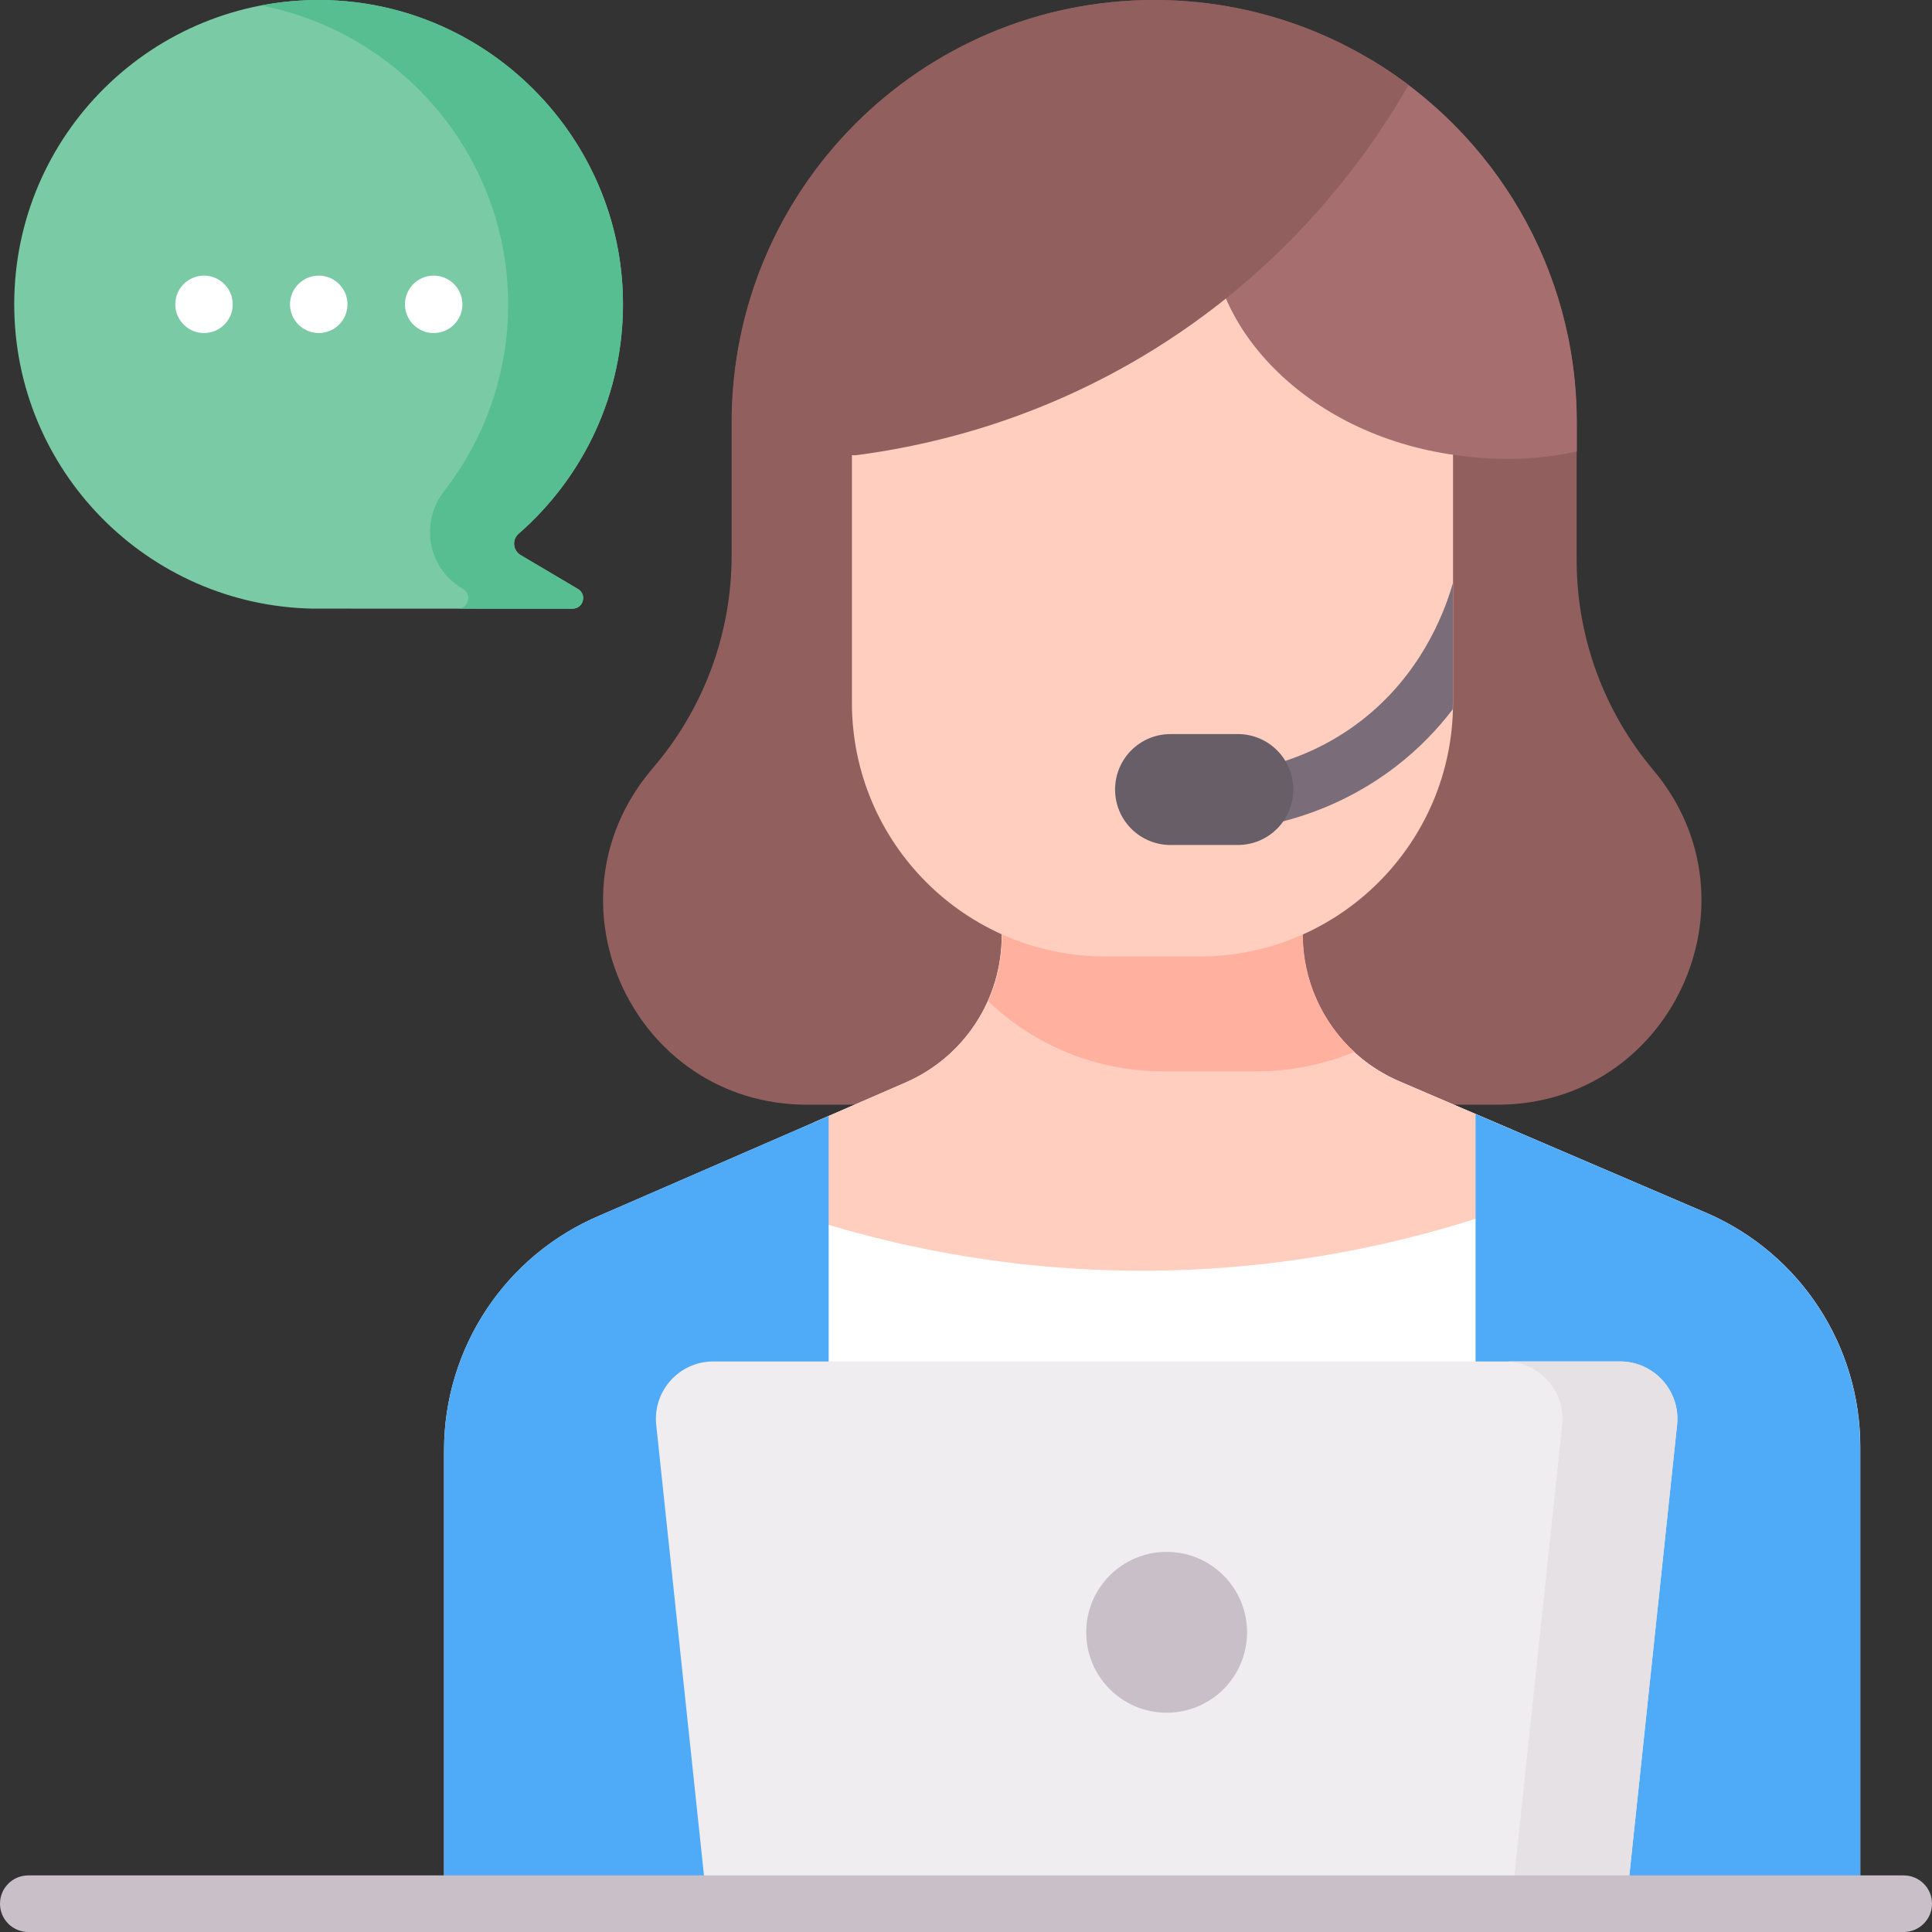 <svg width="44" height="44" viewBox="0 0 44 44" fill="none" xmlns="http://www.w3.org/2000/svg">
<rect x="0" y="0" width="44" height="44" fill="#333333" stroke="none"/>
<path d="M0.324 6.931C0.324 3.069 3.483 -0.055 7.358 0.001C11.111 0.055 14.163 3.133 14.187 6.886C14.2 8.989 13.277 10.875 11.811 12.155C11.656 12.29 11.678 12.536 11.855 12.641L13.161 13.414C13.372 13.539 13.284 13.862 13.038 13.862L7.124 13.861C3.357 13.791 0.324 10.715 0.324 6.931Z" fill="#7ACAA6"/>
<path d="M13.164 13.414L11.858 12.641C11.682 12.537 11.658 12.291 11.811 12.156C13.294 10.863 14.222 8.949 14.188 6.819C14.13 3.135 11.148 0.11 7.465 0.003C6.942 -0.012 6.433 0.031 5.941 0.125C9.125 0.735 11.552 3.542 11.573 6.886C11.583 8.506 11.037 9.998 10.116 11.183C9.559 11.898 9.74 12.936 10.52 13.397L10.547 13.414C10.756 13.537 10.671 13.855 10.432 13.861L13.041 13.862C13.286 13.862 13.375 13.539 13.164 13.414Z" fill="#57BE92"/>
<path d="M34.104 25.159H18.38C14.453 25.159 12.304 20.582 14.812 17.56L14.952 17.392C16.057 16.061 16.662 14.385 16.662 12.655V9.623C16.662 4.308 20.97 0 26.284 0C31.599 0 35.907 4.308 35.907 9.623V12.757C35.907 14.505 36.525 16.198 37.651 17.535C40.19 20.55 38.047 25.159 34.104 25.159Z" fill="#925F5F"/>
<path d="M42.367 32.951V43.346H10.113V33.029C10.113 30.694 11.513 28.586 13.665 27.68L18.872 25.416L20.625 24.654C21.956 24.076 22.816 22.763 22.816 21.313V20.64H29.664V21.278C29.664 22.735 30.533 24.052 31.873 24.627L38.915 27.645C41.014 28.575 42.367 30.655 42.367 32.951Z" fill="white"/>
<path d="M18.867 27.894C20.645 28.425 23.26 28.992 26.448 28.936C29.44 28.884 31.896 28.302 33.605 27.756L34.454 25.734L31.868 24.626C30.529 24.052 29.66 22.735 29.66 21.278V20.64H22.812V21.312C22.812 22.763 21.951 24.075 20.622 24.653L18.527 25.564L18.867 27.894Z" fill="#FFCEBF"/>
<path d="M38.911 27.644L33.606 25.371L33.605 25.371V43.346H42.364V32.951C42.364 30.655 41.011 28.575 38.911 27.644Z" fill="#4FABF7"/>
<path d="M18.872 25.415V43.345H10.113V33.028C10.113 30.692 11.513 28.584 13.665 27.678L18.872 25.415Z" fill="#4FABF7"/>
<path d="M28.621 24.398C29.409 24.398 30.16 24.24 30.844 23.955C30.11 23.277 29.671 22.313 29.671 21.278V20.64H22.823V21.312C22.823 21.836 22.71 22.342 22.504 22.802C23.541 23.79 24.944 24.398 26.49 24.398H28.621V24.398Z" fill="#FFB09E"/>
<path d="M33.092 10.339V16.005C33.092 19.196 30.504 21.784 27.313 21.784H25.181C21.99 21.784 19.402 19.196 19.402 16.005V10.339C19.402 8.263 21.085 6.58 23.162 6.58H29.332C31.409 6.58 33.092 8.263 33.092 10.339Z" fill="#FFCEBF"/>
<path d="M33.088 13.286C33.086 13.293 33.082 13.301 33.08 13.309C32.871 14.03 32.323 15.393 30.998 16.415C30.381 16.891 29.677 17.235 28.906 17.437C28.557 17.529 28.348 17.886 28.439 18.236C28.517 18.529 28.782 18.724 29.072 18.724C29.127 18.724 29.183 18.717 29.238 18.702C30.18 18.455 31.04 18.034 31.797 17.451C32.319 17.048 32.742 16.603 33.084 16.156C33.086 16.105 33.088 16.055 33.088 16.004V13.286H33.088Z" fill="#7A6D79"/>
<path d="M28.191 19.244H26.658C25.96 19.244 25.395 18.679 25.395 17.981C25.395 17.283 25.96 16.718 26.658 16.718H28.191C28.889 16.718 29.454 17.283 29.454 17.981C29.454 18.679 28.889 19.244 28.191 19.244Z" fill="#685E68"/>
<path d="M27.611 5.079C27.758 3.228 29.53 1.999 31.227 1.363C34.032 3.044 35.911 6.114 35.911 9.623V10.284C35.756 10.317 35.601 10.345 35.449 10.368C34.514 10.508 33.718 10.447 33.175 10.368C29.672 9.901 27.434 7.314 27.611 5.079Z" fill="#A66E6E"/>
<path d="M26.291 0C28.464 0 30.469 0.721 32.08 1.936C31.276 3.334 29.431 6.099 25.971 8.145C23.402 9.665 20.98 10.175 19.488 10.368H16.668V9.623C16.668 4.308 20.976 0 26.291 0V0Z" fill="#925F5F"/>
<path d="M37.039 43.347H16.1L14.945 32.452C14.863 31.679 15.469 31.006 16.246 31.006H36.893C37.67 31.006 38.276 31.679 38.194 32.452L37.039 43.347Z" fill="#EFEDEF"/>
<path d="M36.894 31.006H34.277C35.054 31.006 35.66 31.679 35.578 32.452L34.423 43.347H37.04L38.195 32.452C38.277 31.679 37.671 31.006 36.894 31.006Z" fill="#E5E1E5"/>
<path d="M43.355 44H0.645C0.288 44 0 43.711 0 43.355C0 42.999 0.288 42.711 0.645 42.711H43.355C43.712 42.711 44 42.999 44 43.355C44 43.711 43.712 44 43.355 44Z" fill="#C9BFC8"/>
<path d="M26.57 39.006C27.581 39.006 28.401 38.186 28.401 37.175C28.401 36.163 27.581 35.343 26.57 35.343C25.558 35.343 24.738 36.163 24.738 37.175C24.738 38.186 25.558 39.006 26.57 39.006Z" fill="#C9BFC8"/>
<path d="M4.646 7.585C5.007 7.585 5.3 7.292 5.3 6.931C5.3 6.57 5.007 6.277 4.646 6.277C4.285 6.277 3.992 6.57 3.992 6.931C3.992 7.292 4.285 7.585 4.646 7.585Z" fill="white"/>
<path d="M7.26 7.585C7.621 7.585 7.914 7.292 7.914 6.931C7.914 6.57 7.621 6.277 7.26 6.277C6.898 6.277 6.605 6.57 6.605 6.931C6.605 7.292 6.898 7.585 7.26 7.585Z" fill="white"/>
<path d="M9.877 7.585C10.238 7.585 10.531 7.292 10.531 6.931C10.531 6.57 10.238 6.277 9.877 6.277C9.515 6.277 9.223 6.57 9.223 6.931C9.223 7.292 9.515 7.585 9.877 7.585Z" fill="white"/>
</svg>
